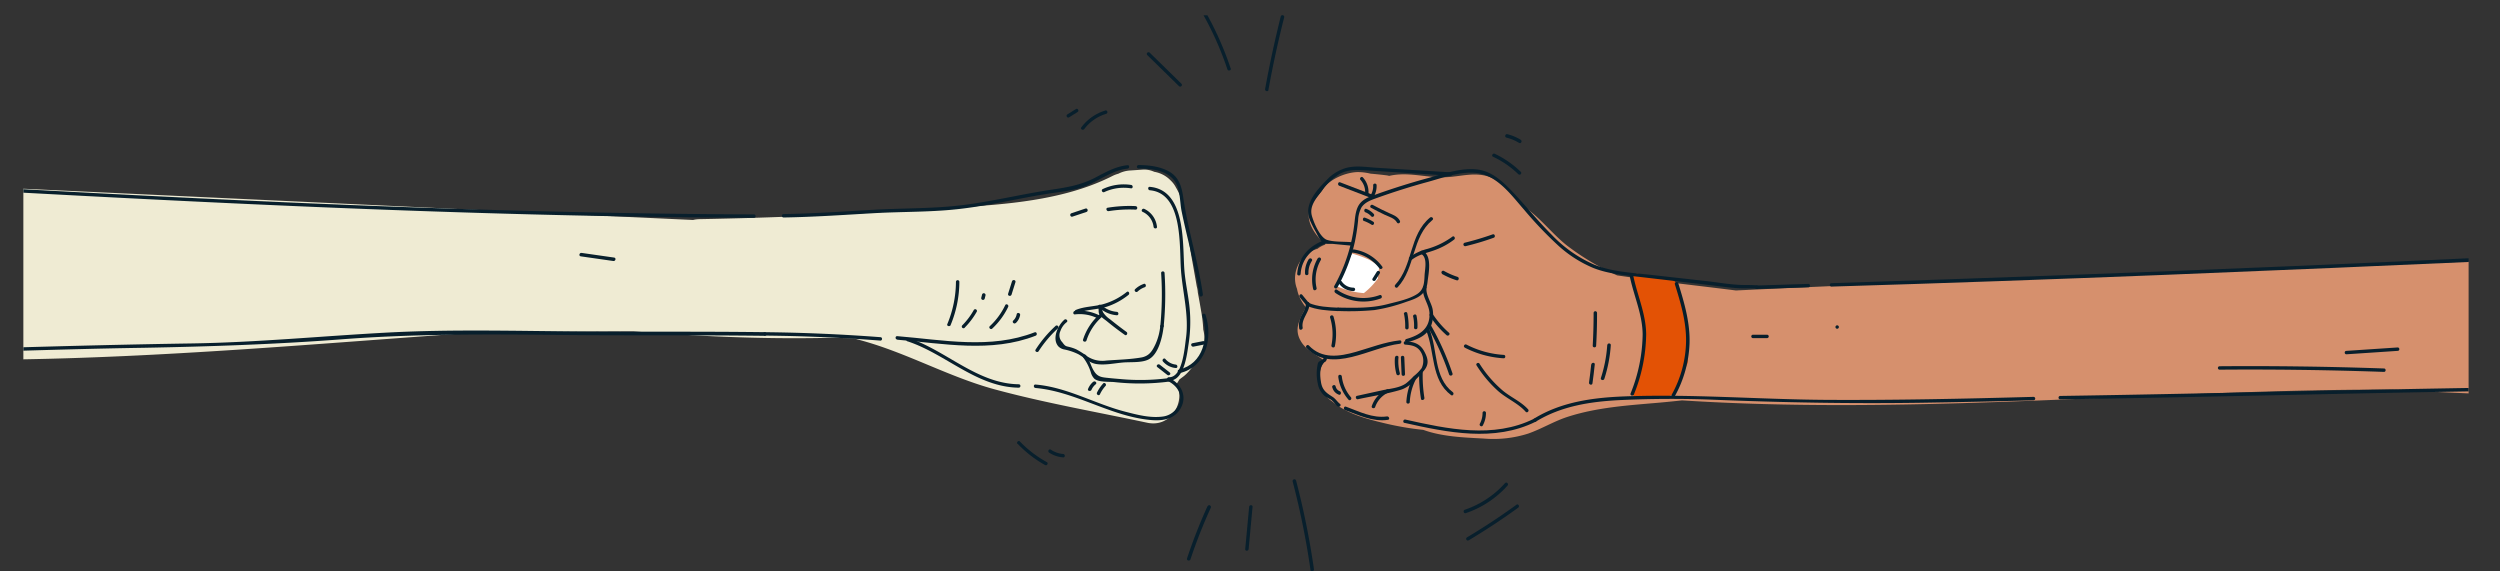 <svg xmlns="http://www.w3.org/2000/svg" xmlns:xlink="http://www.w3.org/1999/xlink" viewBox="0 0 730.04 166.87"><rect x="0" y="0" width="730.04" height="166.87" fill="#333333" stroke="none"/><defs><style>.cls-1{fill:none;}.cls-2{clip-path:url(#clip-path);}.cls-3{fill:#fff;}.cls-4{fill:#efebd3;}.cls-5{fill:#d6906d;}.cls-6{fill:#e35205;}.cls-7{fill:#081f2c;}</style><clipPath id="clip-path"><rect class="cls-1" x="6.82" y="4.46" width="714.05" height="187.63"/></clipPath></defs><title>fist-bump-mobile</title><g id="Layer_2" data-name="Layer 2"><g id="Layer_1-2" data-name="Layer 1"><g class="cls-2"><polygon class="cls-3" points="390.13 83.45 396.3 71.03 404.51 77.67 401.86 84.04 398.42 86.31 392.45 85.3 390.13 83.45"/><path class="cls-4" d="M351.37,96.22a39.6,39.6,0,0,0-.59-5.21c-.31-1.86-.64-3.72-1-5.59a8.49,8.49,0,0,0-.22-1.46l-.08-.29q-.84-4.79-1.7-9.58c-.95-5.34-1.14-14-4.39-19.34a7.34,7.34,0,0,0-1.49-2,8.64,8.64,0,0,0-4.85-2.58,7,7,0,0,0-3.56-.62l-3.41.23a8.71,8.71,0,0,0-3.5.95,8.5,8.5,0,0,0-1.61.6C308,60,286.53,60,267.92,61.25Q236.1,63.42,204.21,64a8.19,8.19,0,0,0-1.82.24L2.05,54.89c-.19,1-.4,2.07-.66,3.08C1,59.57.62,61.16.3,62.76-.67,76.84,1,90.89,1.63,105H2c45.45-.55,90.61-4.65,135.9-7.82l7.26-.1q19.88-.23,39.77-.31c18.49,1.39,36.84,2.27,55.39,1.92,3-.06,6,0,9,.14q1.23.31,2.46.66C265,103.15,277,110,290.25,113.64c14.7,4,29.87,6.63,44.77,9.81,7.18,1.53,11.22-6.52,8.54-11.32a10.11,10.11,0,0,0,.8-1.27l.09-.08,1.33-1a13.86,13.86,0,0,0,2.71-3.08c.06-.1.11-.21.17-.31C351.54,103.93,352.29,100,351.37,96.22Z"/><path class="cls-5" d="M730,76.11q-81.16,2.56-162.29,6-30.4,1.29-60.8,2.71c-11.57-1.46-23.16-2.72-34.7-4.4a74.73,74.73,0,0,1-14.64-8.73c-4-3.17-7.12-7.26-11.19-10.36-3.73-2.84-6.09-7.24-10.39-9.24-4.86-2.26-9.2-.44-14.2-.33-5.53.13-10.62-1.66-16.12-.4-.24-.05-.46-.12-.71-.15-1.58-.2-3.17-.36-4.76-.5a16,16,0,0,0-3.82-.46c-3.39.12-8.06,2-10,4.94-1.46,2.21-3.74,3.88-4.15,6.68-.53,3.58,2,6.82,4.4,9.18a5.32,5.32,0,0,0,.45.36,7.16,7.16,0,0,0-2.34,1.24,9,9,0,0,0-6.52,7.7,8.36,8.36,0,0,0,.53,4,10.39,10.39,0,0,0,.9,2.76,12.53,12.53,0,0,0,1.44,2.31c.08.1.18.21.28.32a2.68,2.68,0,0,0-.27.43c-1.57,3.15-3.27,5.87-1.3,9.34,1.65,2.91,4.64,4.08,7.15,5.95a5.86,5.86,0,0,0-1.55,4.22,4.71,4.71,0,0,0,.79,4.59l1,1.3A6.94,6.94,0,0,0,389,117.2c4.4,3.68,10,5.13,15.63,6.47a85.43,85.43,0,0,0,11,1.86c5.5,2,11.8,2.22,17.61,2.53a33.38,33.38,0,0,0,13-1.44c4-1.4,7.54-3.61,11.54-4.9,8.65-2.79,17.71-3.35,26.69-4.13,2.24-.2,4.48-.43,6.71-.67,62.76,4,125.57-1.92,188.34-3q9.4-.16,18.8-.15,15,.85,30,1.4C729,102.15,729.61,89.13,730,76.11ZM402.41,81.26a21,21,0,0,1-4.14,4.33,22.62,22.62,0,0,1-8.14-2.14,32.54,32.54,0,0,0,3.26-7.14A7.61,7.61,0,0,0,394.63,74a32.76,32.76,0,0,1,5.26,1.89,16.77,16.77,0,0,1,3,2.16A6.61,6.61,0,0,0,402.41,81.26Z"/><path class="cls-6" d="M493.08,98.68a3.53,3.53,0,0,0-.71-1.91,42.73,42.73,0,0,0-.57-7.25,3.06,3.06,0,0,0-.93-1.83c-.09-.65-.17-1.3-.27-1.95a2.72,2.72,0,0,0-.62-1.38c-.18-1.46-.57-2.47-2.46-2.83-3.05-.57-6.12-1-9.18-1.57-1-.17-2.3.67-1.85,1.85.12.3.22.59.32.89l.61,2.69a1.32,1.32,0,0,0,.73,1s0,.09,0,.14q.93,4.49,2.11,8.9a34.27,34.27,0,0,1-2,15.16l-.23.37a3.35,3.35,0,0,0-.53,1.44c-.22.48-.44,1-.68,1.44a1.51,1.51,0,0,0,2.36,1.82l.11-.09a4.14,4.14,0,0,0,2.7.54c2.62-.41,5.7.6,7.44-1.94,1.06-1.54,1.42-3.47,2.09-5.25.28-.56.54-1.12.8-1.7l0,0h0c.12-.28.24-.55.36-.83a2.77,2.77,0,0,0-.1-2.52A13.06,13.06,0,0,0,493.08,98.68Z"/><path class="cls-7" d="M390.49,84.06a49.57,49.57,0,0,0,5.17-13.51,60.8,60.8,0,0,0,.93-6.17,8.8,8.8,0,0,1,1-3.84c1-1.48,2.71-2.09,4.29-2.66,5-1.8,10-3.38,15.1-4.77,4.9-1.34,11.07-3.74,16.13-2.19s8.72,6.66,12,10.38a113.58,113.58,0,0,0,10,10.48,35.48,35.48,0,0,0,10.21,6.49c4.5,1.77,9.41,2.12,14.17,2.67l18.6,2.17c2.93.34,5.87.77,8.81,1,2,.18,4.11,0,6.15.22.64.06.64-.94,0-1-1.78-.16-3.57-.06-5.36-.16-2.88-.17-5.76-.64-8.63-1L482.42,80.3c-5.61-.65-11.54-.88-16.84-3a38.15,38.15,0,0,1-12.48-8.77c-3.83-3.81-7.2-8-10.92-12-2.92-3.07-6.13-6.38-10.53-7-4.77-.67-10,1.2-14.49,2.43q-7.64,2.07-15.11,4.73c-1.74.62-3.7,1.22-4.91,2.71s-1.4,3.68-1.61,5.62a48.71,48.71,0,0,1-5.89,18.47c-.31.56.55,1.07.86.5Z"/><path class="cls-7" d="M391.07,54.24l9.64,3.7c.6.23.86-.74.27-1l-9.64-3.7c-.6-.23-.86.74-.27,1Z"/><path class="cls-7" d="M399.62,56.44A6.27,6.27,0,0,0,398,51.83c-.43-.48-1.14.23-.71.71a5.25,5.25,0,0,1,1.34,3.9c0,.64,1,.64,1,0Z"/><path class="cls-7" d="M401.23,57.31a6.16,6.16,0,0,0,.76-3.22c0-.64-1-.64-1,0a5.13,5.13,0,0,1-.62,2.71c-.31.57.56,1.07.86.5Z"/><path class="cls-7" d="M394.64,70.72c-2.18-.21-5.06,0-7.12-.67s-3.93-5.17-4.44-7.07c-.75-2.83,1.29-5.11,2.9-7.22a17.43,17.43,0,0,1,5.27-5c2.49-1.35,5.21-1.14,7.93-1l7.82.5,16.62,1.06c.64,0,.64-1,0-1L402.12,49c-2.89-.18-6-.73-8.88,0a12.38,12.38,0,0,0-5.78,3.52c-3.1,3.12-6.85,7.27-4.93,11.81a30.69,30.69,0,0,0,1.69,3.36c.45.79,1.31,2.74,2.16,3.22s2.1.24,2.92.32l5.34.51c.64.06.64-.94,0-1Z"/><path class="cls-7" d="M408.14,83.88c5.24-5.64,4.08-14.63,10.17-19.65.5-.41-.21-1.11-.71-.71-6.15,5.07-4.93,14-10.17,19.65-.44.47.27,1.18.71.71Z"/><path class="cls-7" d="M389.91,85.51a14.58,14.58,0,0,0,13.27,1.65c.6-.22.34-1.18-.27-1a13.61,13.61,0,0,1-12.5-1.55c-.54-.36-1,.51-.5.86Z"/><path class="cls-7" d="M412.32,75.83c2.07-1.62,4.64-2,7-2.92a21.26,21.26,0,0,0,5.3-2.94c.51-.38,0-1.25-.5-.86a22.91,22.91,0,0,1-7.24,3.55,15.46,15.46,0,0,0-5.3,2.46c-.51.4.21,1.1.71.71Z"/><path class="cls-7" d="M415,74.15c1.94,1.09,1.08,4.48,1,6.24-.11,2.15-.16,4.18-2.18,5.48-2.37,1.53-5.93,2.24-8.66,2.95-4.72,1.23-9.53,1.08-14.37,1a.5.5,0,0,0,0,1,78.44,78.44,0,0,0,10.56-.27,49.91,49.91,0,0,0,9.51-2.48c3.11-1,5.64-2.09,6-5.68.28-2.55,1.45-7.57-1.36-9.15a.5.5,0,0,0-.5.86Z"/><path class="cls-7" d="M379.8,80c.28-4.38,3.29-7.52,7.34-8.88.61-.2.35-1.17-.27-1-4.49,1.51-7.76,5-8.07,9.85,0,.64,1,.64,1,0Z"/><path class="cls-7" d="M382.26,88.53l-2-2.45c-.41-.5-1.12.22-.71.71l2,2.45c.41.5,1.12-.22.71-.71Z"/><path class="cls-7" d="M435.91,68.43q-4,1.42-8.19,2.45a.5.5,0,0,0,.27,1q4.16-1,8.19-2.45c.6-.21.34-1.18-.27-1Z"/><path class="cls-7" d="M411,99.95c2.89-.82,5.76-1.89,6.93-4.9a9.14,9.14,0,0,0,.46-4.5c-.27-2-2.18-4.52-1.79-6.52.12-.63-.84-.9-1-.27-.53,2.72,1.69,4.92,1.83,7.65.24,4.54-2.84,6.47-6.74,7.58a.5.5,0,0,0,.27,1Z"/><path class="cls-7" d="M381.51,101.61c7.31,7.73,18.79-.28,27.25-1.22.63-.07.64-1.07,0-1-4.43.49-8.56,2.14-12.82,3.36-4.82,1.38-9.94,2.15-13.72-1.85-.44-.47-1.15.24-.71.71Z"/><path class="cls-7" d="M381.33,88.67c0,1.49-.86,2.59-1.46,3.88a5.5,5.5,0,0,0-.47,3.39c.1.63,1.07.36,1-.27-.44-2.64,2-4.41,2-7a.5.5,0,0,0-1,0Z"/><path class="cls-7" d="M388.41,92.73a16.56,16.56,0,0,1,.39,8.11c-.13.63.84.9,1,.27a17.67,17.67,0,0,0-.39-8.64.5.5,0,0,0-1,.27Z"/><path class="cls-7" d="M410,91.7a18,18,0,0,1,.34,4,.5.5,0,0,0,1,0,19.24,19.24,0,0,0-.38-4.22c-.13-.63-1.09-.36-1,.27Z"/><path class="cls-7" d="M412.67,92.44a12.84,12.84,0,0,1,.25,3.22c0,.64,1,.64,1,0a13.93,13.93,0,0,0-.28-3.48c-.13-.63-1.09-.36-1,.27Z"/><path class="cls-7" d="M384.82,75.4a12.39,12.39,0,0,0-1.35,9c.14.63,1.1.36,1-.27a11.31,11.31,0,0,1,1.25-8.23.5.5,0,0,0-.86-.5Z"/><path class="cls-7" d="M382.18,75.67a7.29,7.29,0,0,0-1.09,4.2c0,.64,1,.64,1,0a6.33,6.33,0,0,1,1-3.69c.34-.55-.53-1.05-.86-.5Z"/><path class="cls-7" d="M386.49,104.64c-.23.6-1.23.67-1.55,1.25a3.56,3.56,0,0,0-.23.86,13.47,13.47,0,0,0,.1,5.25,6.16,6.16,0,0,0,2,3.62,17.26,17.26,0,0,0,1.79,1.05c.82.56,1.27,1.36,2,2,.5.39,1.21-.31.71-.71-.84-.66-1.31-1.54-2.23-2.11-1.85-1.16-3-2-3.35-4.39-.25-1.57-.44-4,.65-5.32.65-.78.69-.21,1.06-1.19.23-.6-.74-.86-1-.27Z"/><path class="cls-7" d="M396.54,116.58c4.11-.9,8.42-1.53,12.45-2.74,2.7-.81,4.74-3.29,6.58-5.32s1.53-3.65.38-5.83c-1.23-2.33-3-2.86-5.55-3.05-.64,0-.64,1,0,1,1.77.14,3.39.41,4.41,2a5,5,0,0,1,.34,4.86,12.59,12.59,0,0,1-2.35,2.37,18,18,0,0,1-2.26,2.11c-1.89,1.33-4.7,1.51-6.93,2l-7.33,1.61c-.63.14-.36,1.1.27,1Z"/><path class="cls-7" d="M401.57,118.86a7.28,7.28,0,0,1,4-4.31c.59-.26.08-1.12-.5-.86a8.24,8.24,0,0,0-4.49,4.9c-.21.61.75.87,1,.27Z"/><path class="cls-7" d="M390.78,109.93a12.46,12.46,0,0,0,3,6.78c.42.49,1.12-.22.71-.71a11.26,11.26,0,0,1-2.66-6.08c-.07-.63-1.07-.64-1,0Z"/><path class="cls-7" d="M389.06,113.11a3,3,0,0,0,1.91,2.14c.6.23.86-.74.27-1a2,2,0,0,1-1.22-1.44c-.15-.63-1.11-.36-1,.27Z"/><path class="cls-7" d="M414.42,108.72a41.75,41.75,0,0,0,.53,7.74c.1.63,1.07.36,1-.27a40.32,40.32,0,0,1-.49-7.48.5.5,0,0,0-1,0Z"/><path class="cls-7" d="M416.42,96.38c2.65,6.3,1.31,14.5,7.32,19,.51.39,1-.48.5-.86-5.66-4.28-4.36-12.52-6.86-18.45-.25-.58-1.21-.33-1,.27Z"/><path class="cls-7" d="M417,95.57a80.09,80.09,0,0,1,6.16,13.77c.21.61,1.17.35,1-.27a81.47,81.47,0,0,0-6.26-14,.5.5,0,0,0-.86.5Z"/><path class="cls-7" d="M427.74,101.52a28.7,28.7,0,0,0,11.35,3.11c.64,0,.64-1,0-1a27.35,27.35,0,0,1-10.85-3c-.57-.29-1.08.57-.5.86Z"/><path class="cls-7" d="M417.52,92.22a27.67,27.67,0,0,0,4.9,5.66c.48.42,1.19-.28.71-.71a26.7,26.7,0,0,1-4.74-5.46c-.35-.54-1.22,0-.86.5Z"/><path class="cls-7" d="M381.66,89.31c2.83,1.22,6.05,1.39,9.09,1.54.64,0,.64-1,0-1-2.86-.14-5.93-.26-8.59-1.4-.58-.25-1.09.61-.5.86Z"/><path class="cls-7" d="M444.08,50.17a28.15,28.15,0,0,0-7.58-5.26c-.58-.27-1.09.59-.5.86a27.34,27.34,0,0,1,7.38,5.1c.46.45,1.17-.26.71-.71Z"/><path class="cls-7" d="M444.08,40.82a13.4,13.4,0,0,0-3.91-1.63c-.63-.15-.89.81-.27,1a12.5,12.5,0,0,1,3.68,1.53c.55.34,1.05-.53.5-.86Z"/><path class="cls-7" d="M370.39,26.31Q372.32,15.62,375,5.08a.5.5,0,0,0-1-.27Q371.36,15.36,369.43,26c-.11.63.85.9,1,.27Z"/><path class="cls-7" d="M359.38,20A93.8,93.8,0,0,0,350.12.24c-.34-.55-1.2,0-.86.5a92.65,92.65,0,0,1,9.16,19.5c.2.61,1.17.35,1-.27Z"/><path class="cls-7" d="M345,24.45l-9.27-9.07c-.46-.45-1.17.26-.71.71l9.27,9.07c.46.45,1.17-.26.71-.71Z"/><path class="cls-7" d="M377.48,140.61a233.87,233.87,0,0,1,5.22,25.9c.09.63,1.05.36,1-.27a233.87,233.87,0,0,0-5.22-25.9.5.5,0,0,0-1,.27Z"/><path class="cls-7" d="M364.77,148l-1.15,12.34c-.06.64.94.64,1,0L365.77,148c.06-.64-.94-.64-1,0Z"/><path class="cls-7" d="M352.63,147.78a153.25,153.25,0,0,0-6,15.3c-.2.61.76.87,1,.27a150.82,150.82,0,0,1,5.94-15.07c.27-.58-.6-1.09-.86-.5Z"/><path class="cls-7" d="M412.43,110.59a17.58,17.58,0,0,0-1.75,6.79c0,.64,1,.64,1,0a16.26,16.26,0,0,1,1.61-6.29c.28-.58-.58-1.08-.86-.5Z"/><path class="cls-7" d="M410.13,123.48c12.57,2.82,26.24,5.66,38.34-.35.58-.29.07-1.15-.5-.86-11.84,5.89-25.3,3-37.57.25-.63-.14-.89.82-.27,1Z"/><path class="cls-7" d="M392.79,119.75c4.1,1.5,8,3.49,12.52,2.85.63-.09.36-1.05-.27-1-4.25.6-8.11-1.43-12-2.85-.61-.22-.87.74-.27,1Z"/><path class="cls-7" d="M409.08,104.38l.21,4.9c0,.64,1,.64,1,0l-.21-4.9c0-.64-1-.64-1,0Z"/><path class="cls-7" d="M407.34,104.38a14.18,14.18,0,0,0,.43,4.82.5.5,0,0,0,1-.27,13.36,13.36,0,0,1-.39-4.56c.05-.64-.95-.64-1,0Z"/><path class="cls-7" d="M400.42,60.7c1.28.7,2.58,1.37,3.91,2s2.93,1,3.6,2.27c.3.57,1.16.07.86-.5-.63-1.2-1.78-1.65-3-2.18q-2.5-1.12-4.91-2.44c-.57-.31-1.07.55-.5.86Z"/><path class="cls-7" d="M398.76,62a4.6,4.6,0,0,1,1.68,1.18c.44.47,1.14-.23.71-.71A5.72,5.72,0,0,0,399,61c-.6-.24-.86.73-.27,1Z"/><path class="cls-7" d="M398.34,64.54a11.63,11.63,0,0,1,2.19,1.08c.55.34,1-.52.5-.86a12.88,12.88,0,0,0-2.43-1.19c-.61-.22-.87.74-.27,1Z"/><path class="cls-7" d="M464.66,106.41q-.27,2.66-.64,5.3c-.09.63.87.9,1,.27q.39-2.78.68-5.56c.07-.64-.93-.63-1,0Z"/><path class="cls-7" d="M465.36,91.38q0,4.79-.26,9.57c0,.64,1,.64,1,0q.28-4.78.26-9.57a.5.5,0,0,0-1,0Z"/><path class="cls-7" d="M469.34,100.77a39.54,39.54,0,0,1-1.85,9.6c-.2.61.77.88,1,.27a40.63,40.63,0,0,0,1.89-9.87c0-.64-1-.64-1,0Z"/><path class="cls-7" d="M728.39,113.22l-2.95,0c-41.27.65-82.54,1.78-123.82,2.4a.5.5,0,0,0,0,1c42.24-.64,84.47-1.8,126.71-2.45Z"/><path class="cls-7" d="M448.48,123.13c7.51-4.63,16.25-5.91,24.93-6.31,9.08-.41,18.22-.45,27.3-.08,19.87.8,39.66,1.17,59.55.88q16.78-.25,33.56-.73a.5.5,0,0,0,0-1c-20.36.56-40.73,1-61.1.87-19.52-.16-39-1.75-58.5-1-9.11.36-18.35,1.61-26.25,6.48-.55.34,0,1.2.5.86Z"/><path class="cls-7" d="M446.22,119.53c-2.07-2.31-5.19-3.58-7.54-5.6a34.59,34.59,0,0,1-6.64-7.73c-.34-.54-1.21,0-.86.5a35.62,35.62,0,0,0,6.18,7.39c2.5,2.25,6,3.68,8.16,6.15.43.48,1.14-.23.71-.71Z"/><path class="cls-7" d="M433,124.24a7.71,7.71,0,0,0,.93-3.66.5.5,0,0,0-1,0,6.6,6.6,0,0,1-.79,3.16c-.3.57.56,1.07.86.5Z"/><path class="cls-7" d="M351.08,92.16c2,6.28.4,14.07-6.81,15.78-.63.15-.36,1.11.27,1,7.71-1.82,9.68-10.2,7.51-17-.19-.61-1.16-.35-1,.27Z"/><path class="cls-7" d="M332.45,49.21c3.35,0,7.76.42,10.13,3.11,2.2,2.5,1.85,6.35,2.48,9.42,1.68,8.2,4,16.19,5.2,24.5.09.63,1.05.36,1-.27-1.37-9.6-4.37-18.86-5.75-28.42-.42-2.89-1.16-5.58-3.74-7.23s-6.15-2.11-9.28-2.12a.5.5,0,0,0,0,1Z"/><path class="cls-7" d="M330.28,54A14.33,14.33,0,0,0,322,55.22c-.57.3-.07,1.16.5.86A13.44,13.44,0,0,1,330.28,55c.64.06.64-.94,0-1Z"/><path class="cls-7" d="M341.29,111.15c4.49.19,5.31-7.52,5.78-10.6a42.11,42.11,0,0,0,.24-11.31c-.41-3.52-1.2-7-1.46-10.52-.55-7.53.53-23.21-10.08-24.16-.64-.06-.64.94,0,1,9.72.87,8.59,16.31,9.08,23.16s2.41,13.28,1.46,20.14c-.39,2.8-1,11.47-5,11.29-.64,0-.64,1,0,1Z"/><path class="cls-7" d="M339.07,79.73a94.45,94.45,0,0,1-.25,15.51c-.07.64.93.63,1,0a94.46,94.46,0,0,0,.25-15.51c0-.64-1-.64-1,0Z"/><path class="cls-7" d="M262,99.2c13.47,1.09,27.41,3.92,40.43-1.17.59-.23.33-1.2-.27-1-12.94,5.05-26.78,2.22-40.16,1.13-.64-.05-.64.95,0,1Z"/><path class="cls-7" d="M314.47,91.46c2.66-1.09,5.73-1,8.5-1.82a20.24,20.24,0,0,0,6.57-3.53c.5-.39,0-1.26-.5-.86a19.41,19.41,0,0,1-7,3.6c-2.57.68-5.4.64-7.86,1.65-.59.24-.33,1.21.27,1Z"/><path class="cls-7" d="M320.68,89.81c.27.61,0,1.3.33,1.91.41.86,1.49,1.49,2.2,2.07q2.56,2.11,5.25,4c.52.38,1-.49.5-.86q-2.46-1.79-4.83-3.71a7,7,0,0,1-2-2c-.33-.64-.27-1.29-.57-1.95s-1.12-.08-.86.5Z"/><path class="cls-7" d="M321.4,90.19a8.59,8.59,0,0,0,4.71,1.87c.64.05.64-.95,0-1a7.39,7.39,0,0,1-4-1.57c-.5-.4-1.21.31-.71.71Z"/><path class="cls-7" d="M321.09,91.79a16.46,16.46,0,0,0-4.82,7.37c-.19.62.78.88,1,.27a15.48,15.48,0,0,1,4.56-6.93c.48-.43-.23-1.14-.71-.71Z"/><path class="cls-7" d="M321.11,92.14a12.64,12.64,0,0,0-7.21-1.33c-.63.08-.64,1.08,0,1A11.72,11.72,0,0,1,320.6,93c.57.3,1.08-.56.5-.86Z"/><path class="cls-7" d="M310.82,93.36c-1.89,1.59-3.72,5.57-1.76,7.79a3.19,3.19,0,0,0,1.73.9,16.56,16.56,0,0,1,4.09,1.38c1.81,1,3.17,2.55,5.31,2.88,2.47.38,5.23-.23,7.7-.45,2.17-.19,5.48.13,7.47-.88,3-1.5,4.14-6.8,4.45-9.74.07-.64-.93-.63-1,0a16.57,16.57,0,0,1-1.38,5.24c-.94,2-1.83,3.52-4.21,3.92-3.31.56-6.84.64-10.19.89a8,8,0,0,1-5.43-1.16,24.85,24.85,0,0,0-3.34-2.13,11.72,11.72,0,0,0-1.69-.6c-1.35-.37-1.4-.13-2.39-1.5a2.84,2.84,0,0,1-.53-3.22,5.58,5.58,0,0,1,1.86-2.61c.49-.41-.22-1.12-.71-.71Z"/><path class="cls-7" d="M316.33,104.41a14.47,14.47,0,0,1,2.19,4.25,4.22,4.22,0,0,0,1.12,2c1.34,1,4.18.77,5.72.91a66.67,66.67,0,0,0,16.21-.16c.63-.1.36-1.06-.27-1a63.26,63.26,0,0,1-14.33.26q-1.6-.12-3.19-.29c-1.84-.2-3.21-.21-4.3-2-1-1.56-1.22-3.24-2.44-4.7-.41-.49-1.12.22-.71.71Z"/><path class="cls-7" d="M302.38,113.3c11.35,1,21.21,7.82,32.53,9.23,3.74.47,7.72.37,9.84-3.26,2-3.46.25-7.08-3.07-8.79-.57-.29-1.08.57-.5.86,2.31,1.19,4,3.38,3.28,6.12a5.86,5.86,0,0,1-4.94,4.18c-3.62.49-7.45-.52-10.94-1.42-8.87-2.29-16.95-7.15-26.2-7.93-.64-.05-.64.95,0,1Z"/><path class="cls-7" d="M265,99.67c11.2,3.67,20.18,13.37,32.48,13.54a.5.5,0,0,0,0-1c-12.14-.17-21.14-9.88-32.21-13.51-.61-.2-.88.76-.27,1Z"/><path class="cls-7" d="M277.6,94.91a33.16,33.16,0,0,0,2.55-12.6.5.5,0,0,0-1,0,32.5,32.5,0,0,1-2.52,12.33c-.25.59.72.85,1,.27Z"/><path class="cls-7" d="M223.34,98q16.9.16,33.75,1.46c.64,0,.64-1,0-1Q240.24,97.18,223.34,97a.5.5,0,0,0,0,1Z"/><path class="cls-7" d="M228.83,63.51c8.77-.14,17.52-.75,26.27-1.25S272.43,62,281,60.92c8.34-1,16.52-3,24.82-4.32,3.84-.61,7.8-.87,11.43-2.36,4-1.66,7.57-4.5,12-5,.63-.07.64-1.07,0-1-3.59.39-6.53,2.12-9.67,3.76-3.94,2-7.86,2.7-12.19,3.34-8.84,1.3-17.54,3.48-26.42,4.57-8.56,1.05-17.28.86-25.89,1.35s-17.5,1.11-26.27,1.25a.5.5,0,0,0,0,1Z"/><path class="cls-7" d="M322.76,32.28a13.58,13.58,0,0,0-7,4.91c-.39.51.48,1,.86.5A12.47,12.47,0,0,1,323,33.25a.5.5,0,0,0-.27-1Z"/><path class="cls-7" d="M314.19,31.84l-2.51,1.57c-.54.34,0,1.21.5.86l2.51-1.57c.54-.34,0-1.21-.5-.86Z"/><path class="cls-7" d="M297.18,129.6a33.44,33.44,0,0,0,8,6.2c.56.31,1.07-.55.5-.86a32.56,32.56,0,0,1-7.83-6c-.45-.47-1.15.24-.71.71Z"/><path class="cls-7" d="M306.35,132.17a8.74,8.74,0,0,0,4.11,1.4c.64.05.64-.95,0-1a7.68,7.68,0,0,1-3.61-1.26c-.54-.35-1,.51-.5.86Z"/><path class="cls-7" d="M442.84,147.39q-7,5.09-14.49,9.55a.5.5,0,0,0,.5.86q7.46-4.45,14.49-9.55c.52-.37,0-1.24-.5-.86Z"/><path class="cls-7" d="M439.52,141.05a27.59,27.59,0,0,1-11.77,7.8c-.61.21-.35,1.17.27,1a28.59,28.59,0,0,0,12.21-8.06c.43-.48-.28-1.19-.71-.71Z"/><path class="cls-7" d="M343.32,106.46a4.6,4.6,0,0,1-3-1.61c-.42-.49-1.13.22-.71.71a5.62,5.62,0,0,0,3.73,1.91c.64.07.63-.93,0-1Z"/><path class="cls-7" d="M341.59,108.78l-2.93-2.29c-.5-.39-1.21.31-.71.71l2.93,2.29c.5.39,1.21-.31.71-.71Z"/><path class="cls-7" d="M351.34,99.61l-3.14.62c-.63.13-.36,1.09.27,1l3.14-.62c.63-.13.36-1.09-.27-1Z"/><path class="cls-7" d="M322.13,112a10.71,10.71,0,0,0-1.79,2.64c-.27.58.59,1.09.86.5a9.83,9.83,0,0,1,1.63-2.44c.43-.47-.27-1.18-.71-.71Z"/><path class="cls-7" d="M319.23,111.49a5.36,5.36,0,0,0-1.5,2.08c-.25.59.72.85,1,.27a4.34,4.34,0,0,1,1.25-1.64c.49-.41-.22-1.12-.71-.71Z"/><path class="cls-7" d="M308.24,95.18a34.89,34.89,0,0,0-5.82,6.9c-.35.54.52,1,.86.5a33.88,33.88,0,0,1,5.66-6.7c.48-.44-.23-1.14-.71-.71Z"/><path class="cls-7" d="M730,75q-30,1.4-60,2.69-67.58,2.85-135.19,5c-.64,0-.65,1,0,1C599.94,81.75,665,79,730,76.1,730,75.74,730,75.39,730,75Z"/><path class="cls-7" d="M513,84.38l15.07-.48c.64,0,.64-1,0-1L513,83.38c-.64,0-.64,1,0,1Z"/><path class="cls-7" d="M220.22,62.61C147.43,62.34,74.7,59,2,55c-.06.33-.11.66-.18,1,29.31,1.59,58.63,3.1,88,4.34,43.45,1.84,86.93,3.1,130.42,3.26A.5.5,0,0,0,220.22,62.61Z"/><path class="cls-7" d="M223.34,97c-17.67-.23-35.33-.08-53-.2-19.1-.13-38.22-.7-57.31.32S75,100,55.83,100.29c-18.13.28-36.25.74-54.38,1.27,0,.33,0,.66.05,1,13.5-.4,27-.79,40.5-1,19.16-.36,38.18-1,57.29-2.44,21.46-1.66,42.86-1.54,64.36-1.31,19.89.22,39.79,0,59.68.26A.5.5,0,0,0,223.34,97Z"/><path class="cls-7" d="M395.09,73.78a11.66,11.66,0,0,1,7.68,4.56c.38.51,1.25,0,.86-.5a12.62,12.62,0,0,0-8.28-5c-.63-.1-.9.87-.27,1Z"/><path class="cls-7" d="M402.06,79.33l-1.25,2c-.34.55.52,1,.86.5l1.25-2c.34-.55-.52-1-.86-.5Z"/><path class="cls-7" d="M390.91,82.66A5.21,5.21,0,0,0,395.22,85a.5.5,0,0,0,0-1,4.17,4.17,0,0,1-3.44-1.85c-.36-.53-1.22,0-.86.5Z"/><path class="cls-7" d="M337.85,66.19A6.5,6.5,0,0,0,334.16,61c-.58-.27-1.09.59-.5.86a5.5,5.5,0,0,1,3.2,4.37c.07.63,1.07.64,1,0Z"/><path class="cls-7" d="M331.62,60.18a39.61,39.61,0,0,0-8.17.48c-.63.1-.36,1.07.27,1a38.33,38.33,0,0,1,7.9-.44c.64,0,.64-1,0-1Z"/><path class="cls-7" d="M317,60.89l-4.13,1.38c-.61.2-.35,1.17.27,1l4.13-1.38c.61-.2.35-1.17-.27-1Z"/><path class="cls-7" d="M281.7,95.68A21.44,21.44,0,0,0,285.24,91a.5.5,0,0,0-.86-.5A20.47,20.47,0,0,1,281,95a.5.5,0,0,0,.71.71Z"/><path class="cls-7" d="M287.55,87.2l.23-.92a.5.5,0,0,0-1-.27l-.23.92a.5.5,0,0,0,1,.27Z"/><path class="cls-7" d="M289.76,95.94a21.11,21.11,0,0,0,4.64-6.32c.28-.58-.58-1.09-.86-.5a20.37,20.37,0,0,1-4.49,6.12c-.47.44.24,1.15.71.71Z"/><path class="cls-7" d="M295.38,86.06l1.15-3.67c.19-.62-.77-.88-1-.27l-1.15,3.67c-.19.62.77.88,1,.27Z"/><path class="cls-7" d="M296.64,94.32a4.24,4.24,0,0,0,1.25-2.3c.12-.63-.85-.9-1-.27a3.34,3.34,0,0,1-1,1.86c-.46.45.24,1.15.71.71Z"/><path class="cls-7" d="M334,82.91a6.9,6.9,0,0,0-2.51,1.52c-.47.44.24,1.15.71.71a5.7,5.7,0,0,1,2.07-1.26c.6-.21.34-1.18-.27-1Z"/><path class="cls-7" d="M421.09,80a22.51,22.51,0,0,0,4.27,1.85c.62.19.88-.77.27-1a21.22,21.22,0,0,1-4-1.75.5.5,0,0,0-.5.86Z"/><path class="cls-7" d="M511.89,98.74H516a.5.5,0,0,0,0-1h-4.1a.5.5,0,0,0,0,1Z"/><path class="cls-7" d="M536.48,96a.5.5,0,0,0,0-1,.5.5,0,0,0,0,1Z"/><path class="cls-7" d="M179.38,75.22l-9.56-1.37c-.63-.09-.9.87-.27,1l9.56,1.37c.63.09.9-.87.27-1Z"/><path class="cls-7" d="M648.16,107.95q24-.19,48,.65c.64,0,.64-1,0-1q-24-.84-48-.65a.5.5,0,0,0,0,1Z"/><path class="cls-7" d="M685.17,103.46l15-1c.64,0,.64-1,0-1l-15,1c-.64,0-.64,1,0,1Z"/><path class="cls-7" d="M489.06,115.73a34.35,34.35,0,0,0,4.31-15.35c.21-6.08-1.5-11.91-3.29-17.66-.19-.61-1.16-.35-1,.27,1.68,5.38,3.32,10.84,3.28,16.54a33.17,33.17,0,0,1-4.19,15.71c-.31.56.55,1.07.86.5Z"/><path class="cls-7" d="M477.14,115.15a48.12,48.12,0,0,0,3.57-17.6c-.09-6.06-2.64-11.39-3.81-17.24-.13-.63-1.09-.36-1,.27,1.16,5.77,3.69,11,3.78,17a47.26,47.26,0,0,1-3.53,17.33c-.23.6.74.86,1,.27Z"/></g></g></g></svg>